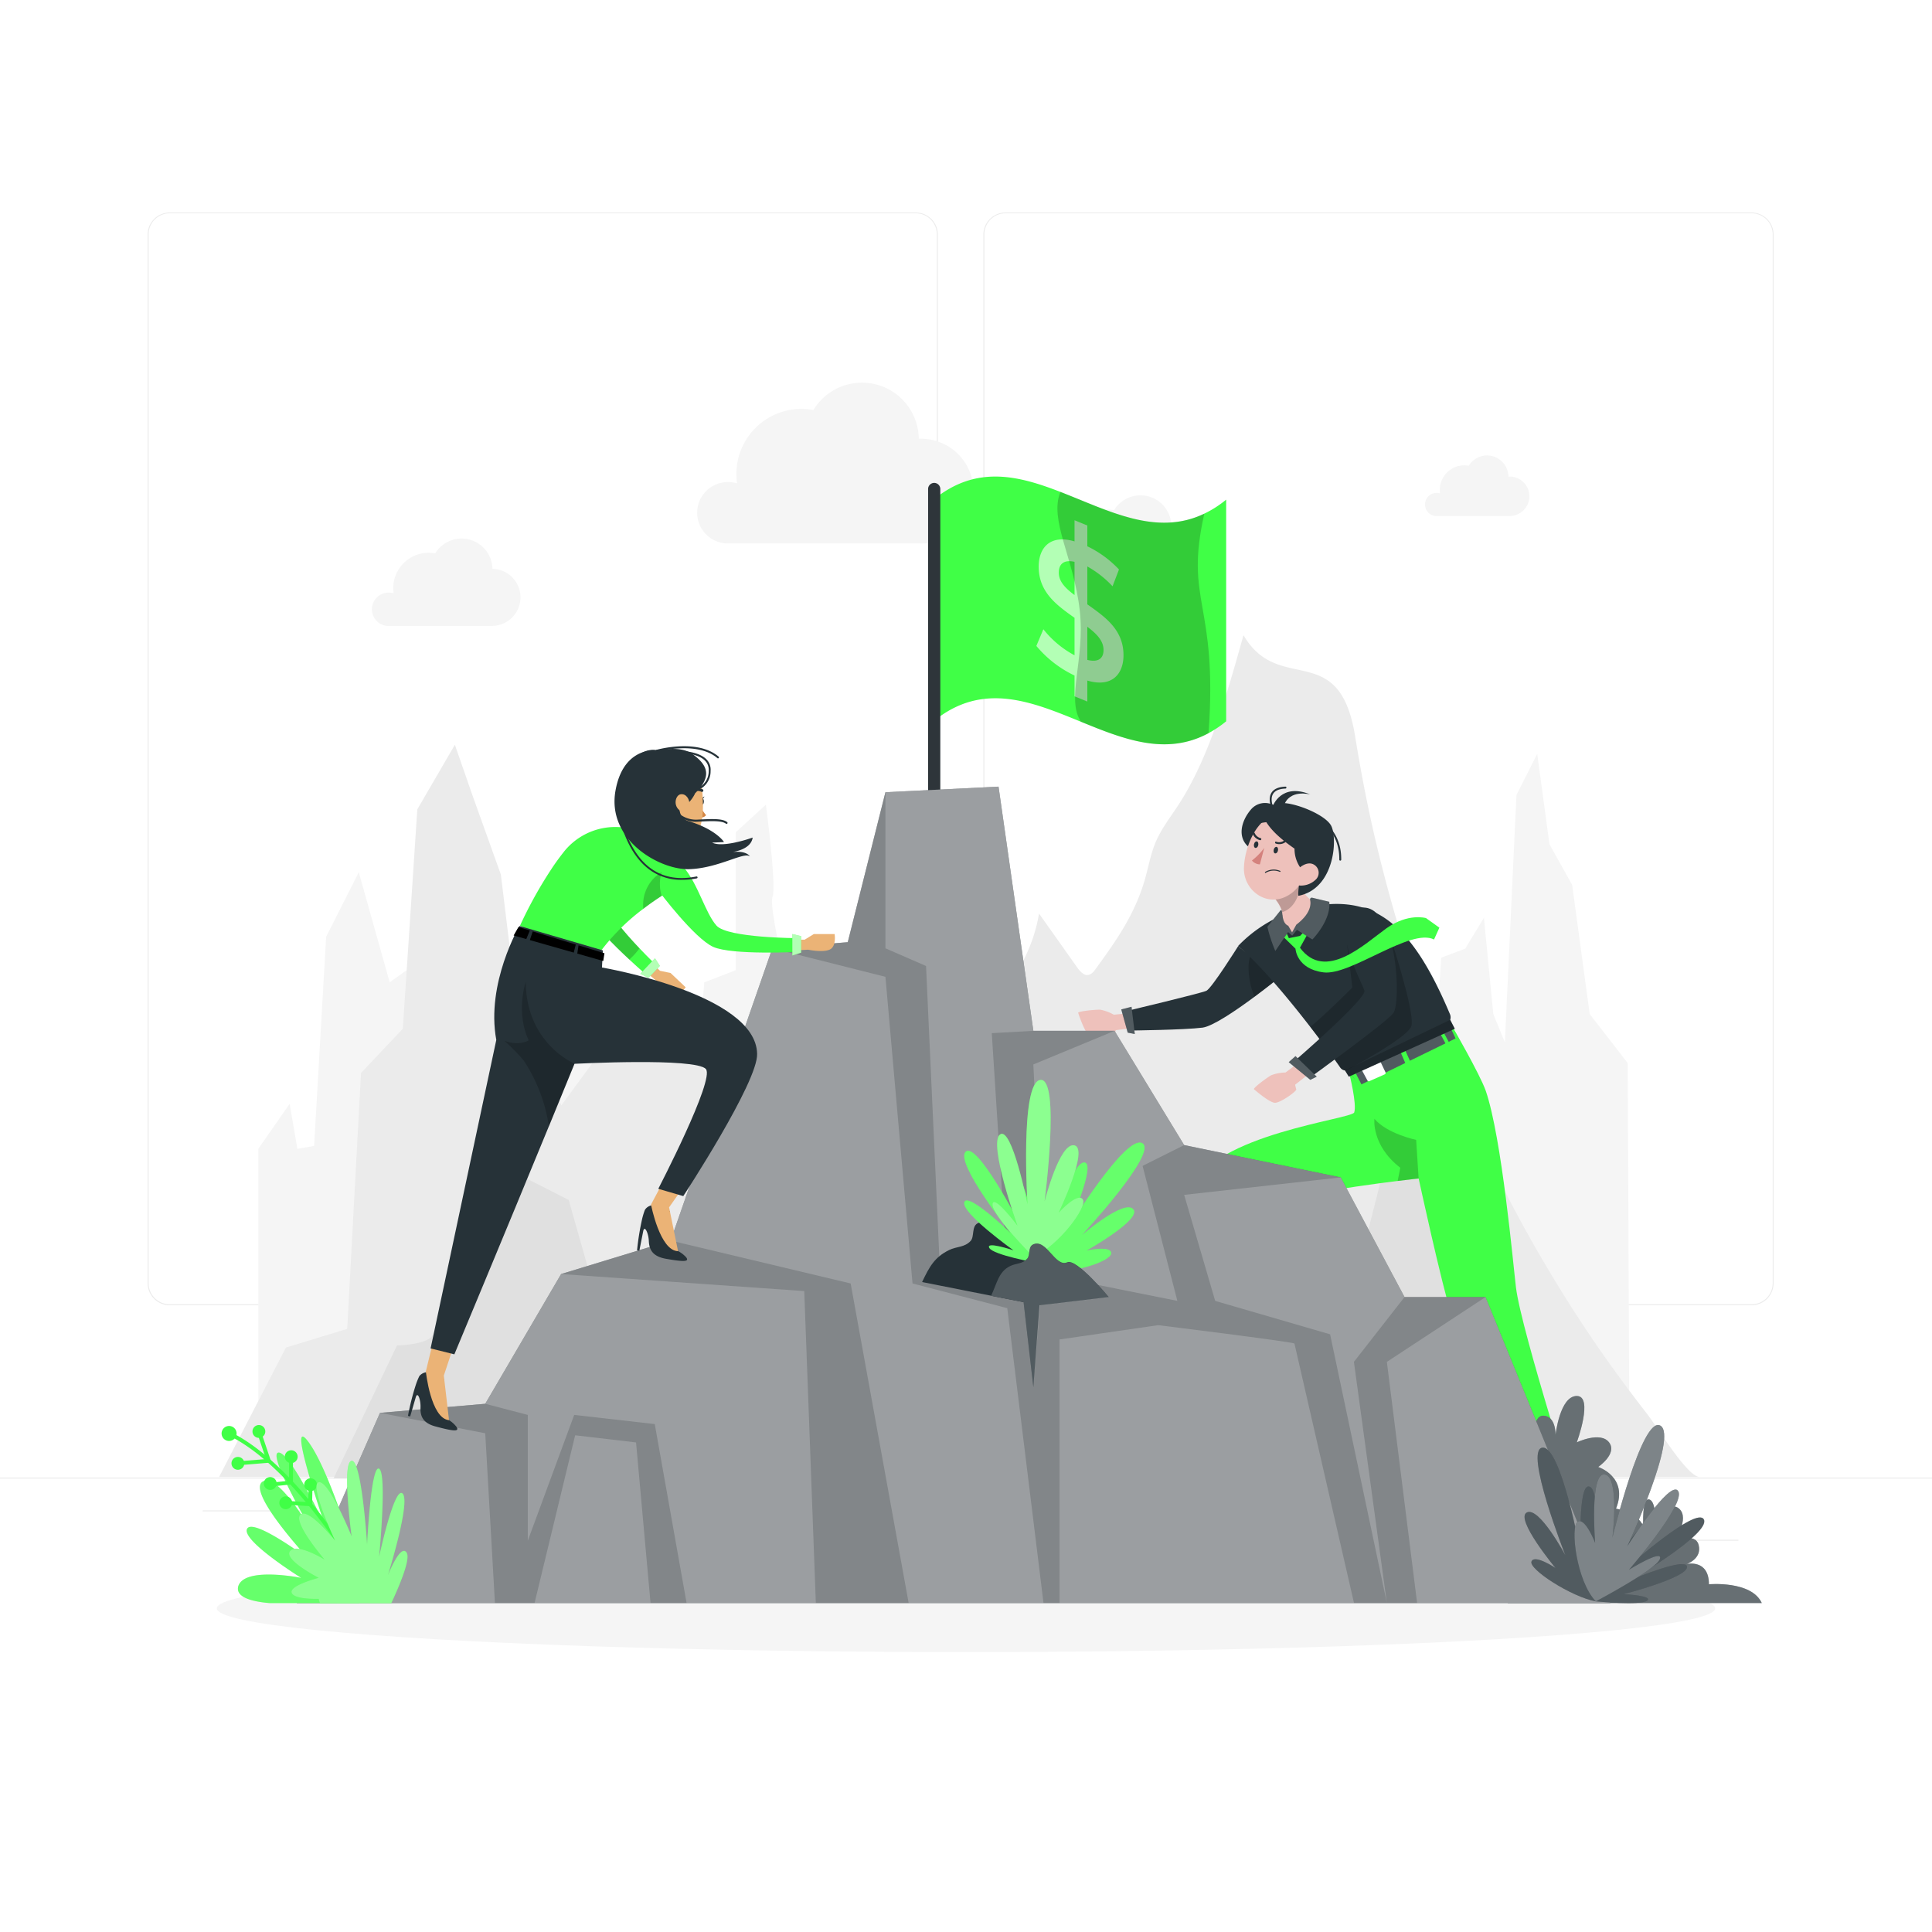 <svg class="animated" id="freepik_stories-business-competition" xmlns="http://www.w3.org/2000/svg" viewBox="0 0 500 500" version="1.1" xmlns:xlink="http://www.w3.org/1999/xlink" xmlns:svgjs="http://svgjs.com/svgjs"><style>svg#freepik_stories-business-competition:not(.animated) .animable {opacity: 0;}svg#freepik_stories-business-competition.animated #freepik--background-complete--inject-8 {animation: 1.5s Infinite  linear floating;animation-delay: 0s;}svg#freepik_stories-business-competition.animated #freepik--character-2--inject-8 {animation: 1.5s Infinite  linear floating;animation-delay: 0s;}svg#freepik_stories-business-competition.animated #freepik--Flag--inject-8 {animation: 1.5s Infinite  linear heartbeat;animation-delay: 0s;}svg#freepik_stories-business-competition.animated #freepik--character-1--inject-8 {animation: 1.5s Infinite  linear floating;animation-delay: 0s;}            @keyframes floating {                0% {                    opacity: 1;                    transform: translateY(0px);                }                50% {                    transform: translateY(-10px);                }                100% {                    opacity: 1;                    transform: translateY(0px);                }            }                    @keyframes heartbeat {                0% {                    transform: scale(1);                }                10% {                    transform: scale(1.1);                }                30% {                    transform: scale(1);                }                40% {                    transform: scale(1);                }                50% {                    transform: scale(1.1);                }                60% {                    transform: scale(1);                }                100% {                    transform: scale(1);                }            }        </style><g id="freepik--background-complete--inject-8" class="animable" style="transform-origin: 250px 228.23px;"><rect y="382.4" width="500" height="0.25" style="fill: rgb(235, 235, 235); transform-origin: 250px 382.525px;" id="elf4xhakh9gws" class="animable"></rect><rect x="416.78" y="398.49" width="33.12" height="0.25" style="fill: rgb(235, 235, 235); transform-origin: 433.34px 398.615px;" id="ell7veouf1z8l" class="animable"></rect><rect x="322.53" y="401.21" width="8.69" height="0.25" style="fill: rgb(235, 235, 235); transform-origin: 326.875px 401.335px;" id="el2yy7wwt0whm" class="animable"></rect><rect x="396.59" y="389.21" width="19.19" height="0.25" style="fill: rgb(235, 235, 235); transform-origin: 406.185px 389.335px;" id="el0eui04kqfn5r" class="animable"></rect><rect x="52.46" y="390.89" width="43.19" height="0.25" style="fill: rgb(235, 235, 235); transform-origin: 74.055px 391.015px;" id="elebwtt8nwrk7" class="animable"></rect><rect x="104.56" y="390.89" width="6.33" height="0.25" style="fill: rgb(235, 235, 235); transform-origin: 107.725px 391.015px;" id="elhbw86qv3y7p" class="animable"></rect><rect x="131.47" y="395.11" width="93.68" height="0.25" style="fill: rgb(235, 235, 235); transform-origin: 178.31px 395.235px;" id="el5bsselasblw" class="animable"></rect><path d="M237,337.8H43.91a5.71,5.71,0,0,1-5.7-5.71V60.66A5.71,5.71,0,0,1,43.91,55H237a5.71,5.71,0,0,1,5.71,5.71V332.09A5.71,5.71,0,0,1,237,337.8ZM43.91,55.2a5.46,5.46,0,0,0-5.45,5.46V332.09a5.46,5.46,0,0,0,5.45,5.46H237a5.47,5.47,0,0,0,5.46-5.46V60.66A5.47,5.47,0,0,0,237,55.2Z" style="fill: rgb(235, 235, 235); transform-origin: 140.46px 196.4px;" id="elkgqfv8idte" class="animable"></path><path d="M453.31,337.8H260.21a5.72,5.72,0,0,1-5.71-5.71V60.66A5.72,5.72,0,0,1,260.21,55h193.1A5.71,5.71,0,0,1,459,60.66V332.09A5.71,5.71,0,0,1,453.31,337.8ZM260.21,55.2a5.47,5.47,0,0,0-5.46,5.46V332.09a5.47,5.47,0,0,0,5.46,5.46h193.1a5.47,5.47,0,0,0,5.46-5.46V60.66a5.47,5.47,0,0,0-5.46-5.46Z" style="fill: rgb(235, 235, 235); transform-origin: 356.75px 196.4px;" id="elx4ygurjjsd" class="animable"></path><path d="M421.7,376.23l-.45-101.11-9.83-12.68L406.87,229,401,218.49l-3.17-23.4-5.37,10.66-3,64-3-7.33-2.42-24.9-4.86,8L373,247.84l-3.54,52.89L279.3,317.17l-18.79-24.56-7.64-47.86L245,232.26l-2.41-23.07-7.57,4v24.34l-6.44,5.66-2.75,49.41-8.08,17.08-2.3-30.53s-6.19-7.56-7.55-9.39-9.18-35-8-37.51-1.69-24-1.69-24l-7.8,7.14v35.69l-8.14,3.15L181,269.77l-20.76,5.13-3.34-23.84h-9.26l-2.9,13.58-8.43-.08L123,279.16l-11-32.87-11.15,7.92-8-28.47-8.44,16.69-3.12,54.12-4.33.77-2-11.66-8.11,11.66v78.91Z" style="fill: rgb(245, 245, 245); transform-origin: 244.275px 285.66px;" id="elga2y3lwwslc" class="animable"></path><path d="M238,140.64H188.25a7.94,7.94,0,0,1,.23-15.88,8.16,8.16,0,0,1,2.28.33,16.39,16.39,0,0,1-.18-2.44,16.84,16.84,0,0,1,16.83-16.83,17.52,17.52,0,0,1,3.1.29,14.7,14.7,0,0,1,27.27,7.44H238a13.56,13.56,0,1,1,0,27.11Z" style="fill: rgb(245, 245, 245); transform-origin: 216.18px 119.847px;" id="elm3n90sv0u5" class="animable"></path><path d="M390.47,133.56H371.75a3,3,0,0,1,.08-6,3,3,0,0,1,.86.12,6.86,6.86,0,0,1-.07-.92,6.34,6.34,0,0,1,6.33-6.33,6.45,6.45,0,0,1,1.17.11,5.53,5.53,0,0,1,10.26,2.8h.09a5.1,5.1,0,1,1,0,10.19Z" style="fill: rgb(245, 245, 245); transform-origin: 382.293px 125.717px;" id="elf0lc3pcwpwc" class="animable"></path><path d="M127.59,162H100.51a4.32,4.32,0,0,1,.12-8.64,4.23,4.23,0,0,1,1.24.18,9.68,9.68,0,0,1-.1-1.33,9.16,9.16,0,0,1,9.16-9.15,8.57,8.57,0,0,1,1.69.16,8,8,0,0,1,14.83,4h.14a7.38,7.38,0,0,1,0,14.75Z" style="fill: rgb(245, 245, 245); transform-origin: 115.474px 150.691px;" id="elyg8swidtqk9" class="animable"></path><path d="M303.29,150.81H276.21a4.32,4.32,0,0,1,.12-8.64,4.23,4.23,0,0,1,1.24.19,9.8,9.8,0,0,1-.1-1.33,9.16,9.16,0,0,1,9.16-9.16,9.4,9.4,0,0,1,1.69.16,8,8,0,0,1,14.83,4h.14a7.38,7.38,0,0,1,0,14.75Z" style="fill: rgb(245, 245, 245); transform-origin: 291.177px 139.501px;" id="elya07o0xv9l" class="animable"></path><path d="M74,348.74l15.86-4.83,3.57-66.22,10.82-11.45L108,209.46l9.72-16.72,4.52,13,7.38,20.58,2.46,20.18,4.19,18,9,21.59,8.12-11.07s4.42-11,6.53-12.39,10.78-2.64,10.78-2.64l12,17.64v13.72l12.31,10,7.57,11.63c3.32,5.08,6.43,14.14,12,14.33,7.61.26,17.37-20.69,21-29.35,2.88-6.77,5.22-14.11,8.61-20.3,7.95-14.51,21.61-22.91,24.71-41.23q4.81,6.78,9.61,13.57c.83,1.17,1.8,2.42,2.93,2.34s1.8-1.13,2.53-2.15c4.84-6.68,9.82-13.66,12.39-22.82.81-2.86,1.37-5.91,2.4-8.61,1.48-3.89,3.82-6.8,5.92-10,8.06-12.14,12.69-28.48,17.13-44.38,9.19,15.72,24.76.76,28.89,26.13,1.62,10,3.52,19.78,5.87,29.42a399.12,399.12,0,0,0,37.11,96.34,366.29,366.29,0,0,0,20.36,33.08Q420.09,358,426.33,366c2.54,3.25,10.34,16.24,13.56,16.24H56.7Z" style="fill: rgb(235, 235, 235); transform-origin: 248.295px 273.31px;" id="el5ijfmwpvk3p" class="animable"></path><path d="M86.32,382.62l16.42-34.42s7.59-.12,9.2-2.57,6-8.39,11.11-16.6,13.45-23.92,13.45-23.92l10.68,5.43s6.33,22.37,7.92,27.81,6.76,17.52,6.76,17.52l15.28,7.25s1.45-12.69,5.92-21.15,11.22-23.57,11.22-23.57l6.3-29.25,8.27-10.56L217,295s5.28,8.56,6.12,13.27,3,18.11,4.27,20.77,7.7,18.49,7.7,18.49l4,9,16.33.6s1.56-3.4,4.23-9.56,4.37-13.53,5.7-15.58,6-23.68,6-23.68l6-7.38,23.8,56.8s23.29,10.62,28,8.33,7.1-.47,11.46-5.3,17.56-58,18.08-61,2.11-2.54,7.65-7.62,8.35-9.53,8.52-6.39,6.67,23.1,7.18,28.83,2.18,14.5,2.73,20.69a49.73,49.73,0,0,0,4.12,15.6c1.58,3.28,12.8,31.84,12.8,31.84Z" style="fill: rgb(224, 224, 224); transform-origin: 244.005px 330.65px;" id="elj7wpnkipjzp" class="animable"></path></g><g id="freepik--Shadow--inject-8" class="animable" style="transform-origin: 250px 416.24px;"><ellipse id="freepik--path--inject-8" cx="250" cy="416.24" rx="193.89" ry="11.32" style="fill: rgb(245, 245, 245); transform-origin: 250px 416.24px;" class="animable"></ellipse></g><g id="freepik--character-2--inject-8" class="animable" style="transform-origin: 344.193px 301.594px;"><g id="freepik--group--inject-8" class="animable" style="transform-origin: 344.193px 301.594px;"><path d="M297.75,261.68l-9.49.93a11.28,11.28,0,0,0-3.51-1.3c-1.29-.05-5.86.42-5.72.81s1.63,5,2.84,5.8,6.42.34,6.54-.15a10.76,10.76,0,0,1,.36-1.17l9.27-1.14Z" style="fill: rgb(238, 193, 187); transform-origin: 288.533px 264.83px;" id="elkluh0xdywb" class="animable"></path><path d="M331,253.05s-2.77,2.27-6.32,4.9c-4.7,3.49-10.74,7.62-13.45,8-4.75.6-18.8.75-18.8.75l-1.08-5s19.49-4.64,20.87-5.29,8.2-11.52,8.2-11.52l3.2,2.48Z" style="fill: rgb(38, 50, 56); transform-origin: 311.175px 255.795px;" id="el0fpxzytczm35" class="animable"></path><g id="elrvrq3vw8bs"><path d="M331,253.05s-2.77,2.27-6.32,4.9c-1.63-3.71-2-8.39-1.06-10.63Z" style="opacity: 0.2; isolation: isolate; transform-origin: 327.056px 252.635px;" class="animable" id="ely9i5035cq2k"></path></g><path d="M400.73,392.9l7.06.11a.51.51,0,0,1,.49.41l1.06,5.18a.86.86,0,0,1-.68,1,.59.59,0,0,1-.19,0c-2.28-.07-3.94-.24-6.8-.28-1.77,0-7.1.07-9.53,0s-2.72-2.45-1.72-2.65c4.49-.91,7.88-2.21,9.33-3.47A1.36,1.36,0,0,1,400.73,392.9Z" style="fill: rgb(38, 50, 56); transform-origin: 399.617px 396.251px;" id="elp9537kvi65n" class="animable"></path><path d="M409.36,393.26h-9.61S379.2,352.19,376,341.72,367.15,305,367.15,305h0c-.19,0-2.26.24-5.43.63-11.56,1.42-37.79,5.11-40.91,9.63-4,5.81-15.71,48-15.71,48l-8.23-5.15s5.94-35.34,11.66-50.56c5.25-13.95,41.37-17.92,41.94-19.65.73-2.21-1.28-10.07-1.28-10.07l26.57-12.36S383,278,384.51,282.29c4.19,12.23,7.1,45,7.82,50.9C393.69,344.45,409.36,393.26,409.36,393.26Z" style="fill: #40FF46; transform-origin: 353.115px 329.365px;" id="eld3xbgipqouo" class="animable"></path><path d="M297.84,359.39l6.24,3.3a.51.51,0,0,1,.25.58l-1.4,5.11a.86.86,0,0,1-1.06.59l-.18-.07c-2-1.1-3.4-2-5.94-3.34-1.56-.82-6.35-3.15-8.51-4.29s-1.31-3.41-.33-3.14c4.42,1.23,8,1.6,9.9,1.14A1.38,1.38,0,0,1,297.84,359.39Z" style="fill: rgb(38, 50, 56); transform-origin: 295.118px 363.555px;" id="el8sy5utbuno5" class="animable"></path><g id="eluhggqbdf35n"><path d="M361.71,305.63c.45-2.09.68-3.42.68-3.42-7.54-5.84-6.69-12.66-6.69-12.66,3.31,3.9,10.8,5.45,10.8,5.45l.64,10C367,305,364.88,305.24,361.71,305.63Z" style="opacity: 0.2; isolation: isolate; transform-origin: 361.406px 297.59px;" class="animable" id="elhtzekagiazi"></path></g><polygon points="376.69 268.74 375.26 265.7 349.96 278.3 351.69 280.94 376.69 268.74" style="fill: rgb(38, 50, 56); transform-origin: 363.325px 273.32px;" id="elgqoy34r1nxa" class="animable"></polygon><g id="elfhqz89ltt2a"><polygon points="376.69 268.74 375.26 265.7 349.96 278.3 351.69 280.94 376.69 268.74" style="fill: rgb(255, 255, 255); opacity: 0.2; transform-origin: 363.325px 273.32px;" class="animable" id="elpbhv7dhzrh"></polygon></g><path d="M357.25,274.75l1.3,2.73a.41.41,0,0,1-.18.56l-4,1.77a.38.38,0,0,1-.48-.19L352.47,277a.42.42,0,0,1,.17-.59l4.12-1.84A.38.38,0,0,1,357.25,274.75Z" style="fill: rgb(255, 255, 255); transform-origin: 355.504px 277.187px;" id="el9l2d2c563qh" class="animable"></path><polygon points="362.39 272.11 363.98 275.81 365.29 275.43 363.54 271.53 362.39 272.11" style="fill: #40FF46; transform-origin: 363.84px 273.67px;" id="elr062tv8xrbk" class="animable"></polygon><polygon points="372.51 267.07 374.39 270.61 375.31 270.34 373.32 266.66 372.51 267.07" style="fill: #40FF46; transform-origin: 373.91px 268.635px;" id="eluat1bt5wun" class="animable"></polygon><polygon points="350.9 277.83 352.69 281.33 352.08 281.9 349.96 278.3 350.9 277.83" style="fill: #40FF46; transform-origin: 351.325px 279.865px;" id="elpa64jt5l08" class="animable"></polygon><path d="M374.2,265.2l-25.14,11.67a1.75,1.75,0,0,1-.67.17,1.76,1.76,0,0,1-1.55-.78c-1.19-1.75-4.1-5.78-7.74-10.49-5.65-7.31-13.08-16.26-18.7-20.93a35.09,35.09,0,0,1,15.77-9.5c18.61-4.86,28.75,2.62,39.08,27.13A2.11,2.11,0,0,1,374.2,265.2Z" style="fill: rgb(38, 50, 56); transform-origin: 347.908px 255.49px;" id="eld3fbqouimpe" class="animable"></path><polygon points="348.07 277.02 349.07 278.64 376.5 266.24 375.31 263.93 348.07 277.02" style="fill: rgb(38, 50, 56); transform-origin: 362.285px 271.285px;" id="el1cbz12owy52" class="animable"></polygon><g id="eldqkvkzlzkkk"><polygon points="348.07 277.02 349.07 278.64 376.5 266.24 375.31 263.93 348.07 277.02" style="opacity: 0.2; isolation: isolate; transform-origin: 362.285px 271.285px;" class="animable" id="elvf53mzz48rh"></polygon></g><g id="el3mio2kyz856"><path d="M365.28,265.47c-.63,2.44-10.5,8.11-16.89,11.57a1.76,1.76,0,0,1-1.55-.78c-1.19-1.75-4.1-5.78-7.74-10.49C343.63,262,350,255.56,350,255.56l-1.42-11.51,11-2.33S366.23,261.85,365.28,265.47Z" style="opacity: 0.2; isolation: isolate; transform-origin: 352.236px 259.381px;" class="animable" id="el8gh0bo810k"></path></g><path d="M341.33,234a13.15,13.15,0,0,1-2.64,5.23l-2.94.34-1.32,2.16-1.76-1.8-2.11,0a4.55,4.55,0,0,0,1.23-3.81,4.62,4.62,0,0,0-.18-.71,9.75,9.75,0,0,0-2.41-3.55l1.81-5.1.12-.34,1.63-4.61A40.36,40.36,0,0,0,336,229l.36.58C337.8,231.75,339.47,233.53,341.33,234Z" style="fill: rgb(238, 193, 187); transform-origin: 335.265px 231.77px;" id="elw44i9gw10x" class="animable"></path><path d="M340.34,271.88l-7.65,5.68a11.09,11.09,0,0,0-3.67.7c-1.14.62-4.82,3.37-4.49,3.64s4,3.46,5.42,3.5,5.68-3,5.52-3.49-.29-1.19-.29-1.19l7.36-5.76Z" style="fill: rgb(238, 193, 187); transform-origin: 333.525px 278.64px;" id="el0j1k190ky13" class="animable"></path><path d="M352.69,234.88c9-.29,10,24.72,7.87,27.36s-21.46,16.58-21.46,16.58l-4.46-3.89s19.2-16.55,18.47-18.58S348,246,348.37,241.71,350.67,235,352.69,234.88Z" style="fill: rgb(38, 50, 56); transform-origin: 348.073px 256.849px;" id="el2ycrnfxqatz" class="animable"></path><g id="el8h4eu818abh"><path d="M336.43,229.19s0,.13,0,.36c-.15,1.24-.94,5.35-4.6,6.52a4.62,4.62,0,0,0-.18-.71,9.75,9.75,0,0,0-2.41-3.55l1.81-5.1a28,28,0,0,1,5,2.26Z" style="opacity: 0.2; isolation: isolate; transform-origin: 332.835px 231.39px;" class="animable" id="elw94f91bisyh"></path></g><path d="M329.66,208.4a4.74,4.74,0,0,0-5.89,1.07c-2.6,3-3.75,7.5-.26,10s11.65-6.73,11.65-6.73Z" style="fill: rgb(38, 50, 56); transform-origin: 328.243px 213.855px;" id="elb917qsc230l" class="animable"></path><path d="M339.56,221c-1.86,5.45-2.69,8.73-6.28,10.78-5.4,3.12-11.54-1.32-11.35-7.23.19-5.31,3.24-13.33,9.27-14A7.87,7.87,0,0,1,339.56,221Z" style="fill: rgb(238, 193, 187); transform-origin: 330.97px 221.65px;" id="el7mkc0csvnji" class="animable"></path><path d="M330.72,220.18c-.09.46-.46.75-.76.67s-.43-.52-.31-1,.47-.75.76-.67S330.85,219.72,330.72,220.18Z" style="fill: rgb(38, 50, 56); transform-origin: 330.186px 220.015px;" id="el5grf9gsqd9b" class="animable"></path><path d="M325.62,218.77c-.09.45-.47.74-.76.66s-.43-.51-.31-1,.47-.75.76-.67S325.74,218.34,325.62,218.77Z" style="fill: rgb(38, 50, 56); transform-origin: 325.085px 218.594px;" id="el1ci94gpn5wfh" class="animable"></path><path d="M327.18,219.44A16.63,16.63,0,0,1,324,222.7a2.76,2.76,0,0,0,2.06,1Z" style="fill: rgb(212, 130, 125); transform-origin: 325.59px 221.57px;" id="elnn1zptut91l" class="animable"></path><path d="M330,217.89a.28.28,0,0,1,.28-.06,2.22,2.22,0,0,0,2-.26.27.27,0,0,1,.38,0,.27.27,0,0,1,0,.39h0a2.74,2.74,0,0,1-2.48.35.27.27,0,0,1-.18-.34h0A.75.75,0,0,1,330,217.89Z" style="fill: rgb(38, 50, 56); transform-origin: 331.365px 217.977px;" id="eleo0sdrdjhh5" class="animable"></path><path d="M331.29,225.38h0a4.25,4.25,0,0,0-3.89.29.16.16,0,0,0,0,.21.14.14,0,0,0,.19,0h0a4,4,0,0,1,3.61-.25.14.14,0,0,0,.18-.07v0a.14.14,0,0,0-.07-.18Z" style="fill: rgb(38, 50, 56); transform-origin: 329.376px 225.479px;" id="el1wo6c8itgik" class="animable"></path><path d="M326.42,217.08a.29.29,0,0,1,0,.16.29.29,0,0,1-.33.2h0a2.74,2.74,0,0,1-1.89-1.66.26.26,0,0,1,.18-.34h0a.27.27,0,0,1,.34.17h0a2.24,2.24,0,0,0,1.52,1.29A.3.3,0,0,1,326.42,217.08Z" style="fill: rgb(38, 50, 56); transform-origin: 325.308px 216.436px;" id="el8j52trfd8aj" class="animable"></path><path d="M344.5,213.69c-1.84-3.46-12.93-7.41-14.84-5.29a2.17,2.17,0,0,0-3,1.06,6.1,6.1,0,0,0-.24,3.52,12.16,12.16,0,0,1,1.31-.19c1.89,3,5.28,5.42,7.29,6.84a8.53,8.53,0,0,0,2,5.56c-1.28,4.84-1,6.65-1,6.65C345.48,230,346.21,216.91,344.5,213.69Z" style="fill: rgb(38, 50, 56); transform-origin: 335.747px 219.822px;" id="eli9nt2684s9" class="animable"></path><path d="M340.37,227.77a5.47,5.47,0,0,1-3.93,1.41c-1.92-.1-2.27-2-1.22-3.46.94-1.31,3.08-2.9,4.75-2A2.44,2.44,0,0,1,340.37,227.77Z" style="fill: rgb(238, 193, 187); transform-origin: 337.954px 226.321px;" id="eluekm8whp0u9" class="animable"></path><path d="M329.36,208.7s2.13-6.2,9.74-3.1c0,0-5.51-1.51-6.89,3.1Z" style="fill: rgb(38, 50, 56); transform-origin: 334.23px 206.716px;" id="elx9a98w6byj8" class="animable"></path><path d="M329.9,210.67a.26.26,0,0,1-.22-.13c-.07-.12-1.83-3.19-.7-5.24.58-1.07,1.83-1.65,3.69-1.72a.25.25,0,0,1,.26.24.26.26,0,0,1-.24.26c-1.68.06-2.78.56-3.27,1.46-1,1.81.68,4.72.69,4.75a.26.26,0,0,1-.09.35A.27.27,0,0,1,329.9,210.67Z" style="fill: rgb(38, 50, 56); transform-origin: 330.766px 207.125px;" id="elx71xevanksl" class="animable"></path><path d="M346.85,222.73h0a.25.25,0,0,1-.24-.25c.06-6.81-4.31-9.32-4.36-9.34a.26.26,0,0,1-.1-.34.25.25,0,0,1,.34-.1s4.68,2.66,4.62,9.78A.25.25,0,0,1,346.85,222.73Z" style="fill: rgb(38, 50, 56); transform-origin: 344.617px 217.7px;" id="el2jhdjcevg2y" class="animable"></path><path d="M331.38,241.72l3.89,3.8s.24,5.24,7.27,6.13,22.47-11.58,28.59-8.51l1.38-3.06-3.46-2.48s-4.64-1.38-10.28,2.67-15.79,13.85-22.34,5l2-3.6-.43-1.05-1.54,1.58-2.9.6-.85-1.88Z" style="fill: #40FF46; transform-origin: 351.945px 244.534px;" id="eldjq81t0i3f6" class="animable"></path><path d="M339.06,232.86c.27,1.17.19,3.58-3.57,6.45l-1.1,2-1-1.72c-2-.84-1.21-4.28-1.94-4.05L328,239.85a37.44,37.44,0,0,0,2.05,6.26l3.31-4.89,1.06.93,1.22-1.51,4,2.5s4.9-4.95,4.37-9.76l-4.46-1.06A.44.44,0,0,0,339.06,232.86Z" style="fill: rgb(38, 50, 56); transform-origin: 336.025px 239.213px;" id="elw0pd96pl8re" class="animable"></path><g id="el3a54lwe9tmk"><path d="M339.06,232.86c.27,1.17.19,3.58-3.57,6.45l-1.1,2-1-1.72c-2-.84-1.21-4.28-1.94-4.05L328,239.85a37.44,37.44,0,0,0,2.05,6.26l3.31-4.89,1.06.93,1.22-1.51,4,2.5s4.9-4.95,4.37-9.76l-4.46-1.06A.44.44,0,0,0,339.06,232.86Z" style="fill: rgb(255, 255, 255); opacity: 0.2; isolation: isolate; transform-origin: 336.025px 239.213px;" class="animable" id="elo27114w7qv8"></path></g><polygon points="335.27 273.32 340.77 278.64 339.1 279.46 333.52 274.89 335.27 273.32" style="fill: rgb(38, 50, 56); transform-origin: 337.145px 276.39px;" id="eltun92dee34" class="animable"></polygon><g id="el13gxg5d592jg"><polygon points="335.27 273.32 340.77 278.64 339.1 279.46 333.52 274.89 335.27 273.32" style="fill: rgb(255, 255, 255); opacity: 0.2; isolation: isolate; transform-origin: 337.145px 276.39px;" class="animable" id="elw8np3mk9m7"></polygon></g><polygon points="292.84 260.55 293.68 267.61 291.85 267.25 290.18 261.24 292.84 260.55" style="fill: rgb(38, 50, 56); transform-origin: 291.93px 264.08px;" id="elaxjze6xaxq6" class="animable"></polygon><g id="el4ezro6raezl"><polygon points="292.84 260.55 293.68 267.61 291.85 267.25 290.18 261.24 292.84 260.55" style="fill: rgb(255, 255, 255); opacity: 0.2; isolation: isolate; transform-origin: 291.93px 264.08px;" class="animable" id="elcjt6uciw19q"></polygon></g></g></g><g id="freepik--Flag--inject-8" class="animable" style="transform-origin: 278.76px 172.902px;"><path d="M317.33,129.31v57.36a28.28,28.28,0,0,1-4.56,3.07c-11,5.95-22,1.56-33-2.94-12.72-5.2-25.45-10.54-38.17-.13V129.31c11-9,21.89-6.26,32.84-2,12.41,4.81,24.83,11.61,37.24,5.62A27.62,27.62,0,0,0,317.33,129.31Z" style="fill: #40FF46; transform-origin: 279.465px 157.98px;" id="el8s4fyz27zxl" class="animable"></path><g id="elat1vsb1j5n"><g style="opacity: 0.6; transform-origin: 279.485px 158.1px;" class="animable" id="elfpjzgbp2do8"><path d="M281.4,176.13v5.43l-3.31-1.35v-5.38a29.11,29.11,0,0,1-9.88-7.66c.6-1.45,1.21-2.89,1.81-4.32a25.78,25.78,0,0,0,8.07,6.74v-9.7c-4.48-3.19-9.28-6.54-9.28-13.24,0-4.93,3-8.41,9.28-6.54v-5.47L281.4,136v5.38a27.64,27.64,0,0,1,8.19,6c-.55,1.46-1.11,2.9-1.66,4.35a26.88,26.88,0,0,0-6.53-5.13v9.8c4.48,3.2,9.36,6.47,9.36,13.16C290.76,174.5,287.73,178,281.4,176.13ZM278.09,154V145.4c-2.86-.64-4.07.66-4.07,2.79C274,150.52,275.75,152.25,278.09,154Zm7.5,14.2c0-2.37-1.77-4.16-4.19-6v8.58C284.34,171.51,285.59,170.31,285.59,168.23Z" style="fill: rgb(255, 255, 255); transform-origin: 279.485px 158.1px;" id="elgygtuk3xnaf" class="animable"></path></g></g><path d="M241.77,222.47h0a1.58,1.58,0,0,1-1.58-1.58V126.56a1.59,1.59,0,0,1,1.58-1.59h0a1.59,1.59,0,0,1,1.58,1.59v94.33A1.58,1.58,0,0,1,241.77,222.47Z" style="fill: rgb(46, 53, 58); transform-origin: 241.77px 173.72px;" id="el2y43xoku90l" class="animable"></path><g id="el9cv2n08un8h"><path d="M312.77,189.74c-11,5.95-22,1.56-33-2.94-3.95-5.86,1.1-16.13-.33-28.81-1.52-13.59-8-23.46-5-30.69,12.41,4.81,24.83,11.61,37.24,5.62C306.46,156,315.22,155.75,312.77,189.74Z" style="opacity: 0.2; isolation: isolate; transform-origin: 293.435px 159.963px;" class="animable" id="elbqfe5jo26h5"></path></g></g><g id="freepik--Mountain--inject-8" class="animable" style="transform-origin: 256.649px 309.245px;"><path d="M390,395.07s-3.68-.2-4.05-10.26,6.12-12.75,11.11-11.52c0,0-.73-7.16,2.5-6.9s3,5.05,3,5.05,1.1-10.16,5.51-10.16,0,12,0,12,6.11-2.93,8.35,0-2.81,6.37-2.81,6.37,7.92,2.58,4.61,10.79c0,0,5.52.86,7.06,4.53,0,0-.44-7.41,1.54-6.91s1.55,7,1.55,7,3.31-7.15,6.18-4.62-1.33,8.57-1.33,8.57,5.52-2.67,6.4.87-3.09,4.88-3.09,4.88,5.74-1.33,5.74,5.25c0,0,11-1,13.68,4.86H390.21Z" style="fill: rgb(38, 50, 56); transform-origin: 420.942px 388.075px;" id="elikbmvde442d" class="animable"></path><g id="elzhk0vwhytxq"><path d="M390,395.07s-3.68-.2-4.05-10.26,6.12-12.75,11.11-11.52c0,0-.73-7.16,2.5-6.9s3,5.05,3,5.05,1.1-10.16,5.51-10.16,0,12,0,12,6.11-2.93,8.35,0-2.81,6.37-2.81,6.37,7.92,2.58,4.61,10.79c0,0,5.52.86,7.06,4.53,0,0-.44-7.41,1.54-6.91s1.55,7,1.55,7,3.31-7.15,6.18-4.62-1.33,8.57-1.33,8.57,5.52-2.67,6.4.87-3.09,4.88-3.09,4.88,5.74-1.33,5.74,5.25c0,0,11-1,13.68,4.86H390.21Z" style="fill: rgb(255, 255, 255); opacity: 0.3; isolation: isolate; transform-origin: 420.942px 388.075px;" class="animable" id="elrozxc10u3o"></path></g><polygon points="416.78 414.88 384.45 335.68 363.49 335.68 346.98 304.71 306.46 296.35 288.44 266.78 267.43 266.78 258.42 203.58 229.15 205.03 219.4 243.84 199.88 245.42 173.57 321.06 145.22 329.72 125.58 363.3 98.34 365.65 76.8 414.88 416.78 414.88" style="fill: rgb(46, 53, 58); transform-origin: 246.79px 309.23px;" id="elitkf0mbsh2" class="animable"></polygon><g id="els4c4b5tyac"><polygon points="416.78 414.88 384.45 335.68 363.49 335.68 346.98 304.71 306.46 296.35 288.44 266.78 267.43 266.78 258.42 203.58 229.15 205.03 219.4 243.84 199.88 245.42 173.57 321.06 145.22 329.72 125.58 363.3 98.34 365.65 76.8 414.88 416.78 414.88" style="fill: rgb(255, 255, 255); opacity: 0.4; transform-origin: 246.79px 309.23px;" class="animable" id="elp6xox7nxuyl"></polygon></g><g id="ellnk4h3zs7j"><polygon points="199.88 245.42 229.15 252.8 236.16 332.16 260.68 338.55 270.06 414.88 235.16 414.88 220.15 332.16 173.57 321.06 199.88 245.42" style="fill: rgb(255, 255, 255); opacity: 0.2; transform-origin: 221.815px 330.15px;" class="animable" id="el3p1wdexfmvc"></polygon></g><g id="el5h5xp21tj8w"><polygon points="145.22 329.72 208.14 334.13 211.14 414.88 177.69 414.88 169.45 368.55 148.6 366.18 136.59 398.74 136.59 366.18 125.58 363.3 145.22 329.72" style="fill: rgb(255, 255, 255); opacity: 0.2; transform-origin: 168.36px 372.3px;" class="animable" id="elr7qolid07a"></polygon></g><g id="el4we7kbl8bie"><polygon points="98.34 365.65 125.58 370.93 128.09 414.88 76.8 414.88 98.34 365.65" style="fill: rgb(255, 255, 255); opacity: 0.2; transform-origin: 102.445px 390.265px;" class="animable" id="elxvwwm7ce96"></polygon></g><g id="el1dh5xkhy6s5"><polygon points="229.15 205.03 229.15 245.42 239.66 250 243.16 326.65 260.68 329.72 256.67 267.38 267.43 266.78 258.42 203.58 229.15 205.03" style="fill: rgb(255, 255, 255); opacity: 0.2; transform-origin: 248.29px 266.65px;" class="animable" id="elx5w1ihxe14"></polygon></g><g id="el0k2ukyjydmm7"><polygon points="288.44 266.78 267.43 275.48 270.06 329.72 304.7 336.67 295.7 301.73 306.46 296.35 288.44 266.78" style="fill: rgb(255, 255, 255); opacity: 0.2; transform-origin: 286.945px 301.725px;" class="animable" id="elx7i139bf65"></polygon></g><g id="eljeq6g6mhrl"><polygon points="346.98 304.71 306.46 309.23 314.49 336.67 344.23 345.32 358.92 414.88 350.39 352.45 363.49 335.68 346.98 304.71" style="fill: rgb(255, 255, 255); opacity: 0.2; transform-origin: 334.975px 359.795px;" class="animable" id="eln1r6lrspngb"></polygon></g><g id="elxq0v94eckc"><path d="M335,347.7c-.75-.48-35.27-4.75-35.27-4.75l-25.52,3.7v68.23h76.21Z" style="fill: rgb(255, 255, 255); opacity: 0.2; transform-origin: 312.315px 378.915px;" class="animable" id="el8rkgypul8pc"></path></g><g id="elawr4j3hxmog"><polygon points="164.61 373.3 148.85 371.45 138.34 414.88 168.36 414.88 164.61 373.3" style="fill: rgb(255, 255, 255); opacity: 0.2; transform-origin: 153.35px 393.165px;" class="animable" id="eldknqoo3ai9e"></polygon></g><g id="eln67h6ujc4oe"><polygon points="384.45 335.68 358.92 352.45 366.75 414.88 416.78 414.88 384.45 335.68" style="fill: rgb(255, 255, 255); opacity: 0.2; transform-origin: 387.85px 375.28px;" class="animable" id="el9hgfxugeo3p"></polygon></g><path d="M69.77,414.88H92.83a17.4,17.4,0,0,0,1.91-2.3s-8.07-29.59-14.63-39,4,21.18,4,21.18S74.88,375.32,72,375.94c-2.48.53,6.34,16.18,8.84,20.52-2.2-3.71-9.43-15.28-12.9-13-4.13,2.75,12,20.05,12,20.05s-14.5-10.87-16-7.84,14,12.68,14,12.68-14.75-3-16.29,2.21C60.92,413.48,65.51,414.52,69.77,414.88Z" style="fill: #40FF46; transform-origin: 78.156px 393.331px;" id="eljc7mcj2wxnm" class="animable"></path><g id="elqpiekxcj3sj"><path d="M69.77,414.88H92.83a17.4,17.4,0,0,0,1.91-2.3s-8.07-29.59-14.63-39,4,21.18,4,21.18S74.88,375.32,72,375.94c-2.48.53,6.34,16.18,8.84,20.52-2.2-3.71-9.43-15.28-12.9-13-4.13,2.75,12,20.05,12,20.05s-14.5-10.87-16-7.84,14,12.68,14,12.68-14.75-3-16.29,2.21C60.92,413.48,65.51,414.52,69.77,414.88Z" style="fill: rgb(255, 255, 255); opacity: 0.2; isolation: isolate; transform-origin: 78.156px 393.331px;" class="animable" id="el668xo7ywnga"></path></g><path d="M94.38,410.42a.5.5,0,0,1-.44-.25c-.16-.3-16.58-29.86-34.87-38.74a.5.5,0,0,1-.23-.67.51.51,0,0,1,.67-.23c18.57,9,35.14,38.85,35.31,39.15a.51.51,0,0,1-.2.68A.53.53,0,0,1,94.38,410.42Z" style="fill: #40FF46; transform-origin: 76.834px 390.451px;" id="elpg87kru5xh" class="animable"></path><path d="M57.45,371.6a1.94,1.94,0,1,0,1.22-2.46A1.94,1.94,0,0,0,57.45,371.6Z" style="fill: #40FF46; transform-origin: 59.288px 370.979px;" id="elz949hvv79o8" class="animable"></path><path d="M68.36,384.45a1.66,1.66,0,0,0,3.15-1.06,1.66,1.66,0,0,0-3.15,1.06Z" style="fill: #40FF46; transform-origin: 69.935px 383.92px;" id="elnni7umfkn8p" class="animable"></path><path d="M73.8,377.53a1.66,1.66,0,1,0,1-2.1A1.66,1.66,0,0,0,73.8,377.53Z" style="fill: #40FF46; transform-origin: 75.37px 376.989px;" id="elpgjyqg8uk4" class="animable"></path><path d="M72.38,389.45a1.66,1.66,0,1,0,1.05-2.11A1.68,1.68,0,0,0,72.38,389.45Z" style="fill: #40FF46; transform-origin: 73.954px 388.916px;" id="elznan0645k2k" class="animable"></path><g id="elb38ldte87uu"><circle cx="80.38" cy="384.24" r="1.66" style="fill: #40FF46; transform-origin: 80.38px 384.24px; transform: rotate(-25.87deg);" class="animable" id="el4c93owczgvz"></circle></g><path d="M65.43,371a1.66,1.66,0,1,0,1-2.1A1.67,1.67,0,0,0,65.43,371Z" style="fill: #40FF46; transform-origin: 67.001px 370.459px;" id="elgekr0n27ih" class="animable"></path><path d="M61.88,379.18a.5.5,0,0,1-.49-.46.49.49,0,0,1,.45-.54l7-.58-2.36-7a.5.5,0,0,1,1-.32l2.77,8.22-8.32.69Z" style="fill: #40FF46; transform-origin: 65.819px 374.553px;" id="elgmjqz3pux3" class="animable"></path><path d="M70,384.73a.5.5,0,0,1-.05-1l4.87-.51,0-6.22a.5.5,0,0,1,.5-.5.48.48,0,0,1,.5.5l0,7.12-5.77.61Z" style="fill: #40FF46; transform-origin: 72.648px 380.615px;" id="el4w2psshozy" class="animable"></path><path d="M80.76,389.83l-6.83-.42a.5.5,0,1,1,.06-1l5.79.35.1-4.54a.51.51,0,0,1,.51-.49.5.5,0,0,1,.49.51Z" style="fill: #40FF46; transform-origin: 77.169px 386.78px;" id="eliggdmd3l3vb" class="animable"></path><path d="M60,379.25a1.66,1.66,0,1,0,1-2.1A1.66,1.66,0,0,0,60,379.25Z" style="fill: #40FF46; transform-origin: 61.569px 378.709px;" id="el9p9ux7xzawf" class="animable"></path><path d="M82.79,414.88a9.5,9.5,0,0,1-.32-1.1s-6.47.25-7-1.62,7-3.82,7-3.82-9.22-4.73-7.39-6.93S84,403.62,84,403.62,75.72,394,77.73,392s9,6.72,9,6.72-6.86-14.54-4.23-15.12,8.5,14,8.5,14-2.63-19.2,0-19.53,4,21.64,4,21.64,1-20.76,3.11-19.61,0,22.83,0,22.83,3.94-18.49,6.09-16.4-3.81,21.14-3.81,21.14,3.31-8.42,4.87-5.81c1,1.68-1.85,8.45-4,13.05Z" style="fill: #40FF46; transform-origin: 90.153px 396.488px;" id="el8hmsy7189ls" class="animable"></path><g id="elk8b2zc6s8dn"><path d="M82.79,414.88a9.5,9.5,0,0,1-.32-1.1s-6.47.25-7-1.62,7-3.82,7-3.82-9.22-4.73-7.39-6.93S84,403.62,84,403.62,75.72,394,77.73,392s9,6.72,9,6.72-6.86-14.54-4.23-15.12,8.5,14,8.5,14-2.63-19.2,0-19.53,4,21.64,4,21.64,1-20.76,3.11-19.61,0,22.83,0,22.83,3.94-18.49,6.09-16.4-3.81,21.14-3.81,21.14,3.31-8.42,4.87-5.81c1,1.68-1.85,8.45-4,13.05Z" style="fill: rgb(255, 255, 255); opacity: 0.4; isolation: isolate; transform-origin: 90.153px 396.488px;" class="animable" id="eljlewvf5ztsp"></path></g><path d="M413,414.44s4.85-11.84,4.06-14.28-4.45,6.23-4.45,6.23,2-20.28-1.18-21.64-2.31,17.39-2.31,17.39-5.09-28-9.94-27.49,5.92,27.83,5.92,27.83-6.76-12.66-9.95-11.06,7.39,14.36,7.39,14.36-5.44-3.64-6.2-1.66S406.64,413.26,413,414.44Z" style="fill: rgb(38, 50, 56); transform-origin: 405.849px 394.542px;" id="el7ycqa2p2uuf" class="animable"></path><g id="elfndsa4yaldj"><path d="M413,414.44s4.85-11.84,4.06-14.28-4.45,6.23-4.45,6.23,2-20.28-1.18-21.64-2.31,17.39-2.31,17.39-5.09-28-9.94-27.49,5.92,27.83,5.92,27.83-6.76-12.66-9.95-11.06,7.39,14.36,7.39,14.36-5.44-3.64-6.2-1.66S406.64,413.26,413,414.44Z" style="fill: rgb(255, 255, 255); opacity: 0.2; isolation: isolate; transform-origin: 405.849px 394.542px;" class="animable" id="el0hnvqj5kw67g"></path></g><path d="M413,414.44s11.61,1.11,13.28-.19-6.08-1.69-6.08-1.69,16.26-4.16,16.4-7-14.1,3.13-14.1,3.13,20.25-11.86,18.46-15.45-19.85,12.43-19.85,12.43,7.88-8.8,5.74-10.82-9,9.77-9,9.77,1.28-5.23-.47-5.26S412.14,409.16,413,414.44Z" style="fill: rgb(38, 50, 56); transform-origin: 426.969px 403.799px;" id="elnz39lopytbl" class="animable"></path><g id="el0kvh2a7l5w6b"><path d="M413,414.44s11.61,1.11,13.28-.19-6.08-1.69-6.08-1.69,16.26-4.16,16.4-7-14.1,3.13-14.1,3.13,20.25-11.86,18.46-15.45-19.85,12.43-19.85,12.43,7.88-8.8,5.74-10.82-9,9.77-9,9.77,1.28-5.23-.47-5.26S412.14,409.16,413,414.44Z" style="fill: rgb(255, 255, 255); opacity: 0.2; isolation: isolate; transform-origin: 426.969px 403.799px;" class="animable" id="elnled108jx5"></path></g><path d="M413,414.44s15.75-8.31,16.59-11-8,2.8-8,2.8,14.77-17.07,12.73-20.34-13.18,14.27-13.18,14.27,13.28-28.63,8.54-31.23-12.39,29-12.39,29,1.95-15.78-2-16.36-2.47,17.71-2.47,17.71-2.6-6.76-4.55-5.45S408,409.29,413,414.44Z" style="fill: rgb(38, 50, 56); transform-origin: 420.996px 391.614px;" id="elt27jcl1noh9" class="animable"></path><g id="el2af4g33yuf5"><path d="M413,414.44s15.75-8.31,16.59-11-8,2.8-8,2.8,14.77-17.07,12.73-20.34-13.18,14.27-13.18,14.27,13.28-28.63,8.54-31.23-12.39,29-12.39,29,1.95-15.78-2-16.36-2.47,17.71-2.47,17.71-2.6-6.76-4.55-5.45S408,409.29,413,414.44Z" style="fill: rgb(255, 255, 255); opacity: 0.4; isolation: isolate; transform-origin: 420.996px 391.614px;" class="animable" id="el1bq1hss3zhp"></path></g><path d="M238.64,331.79,264.9,337,267.43,359l1.72-22.84,5.19-4.33s-7.11-10.88-10.14-9.5c-3.94,1.8-6.86-8.06-11.23-5.72-1.54.82-.78,3.45-1.75,4.52-1.6,1.75-3.64,1.41-5.57,2.37C241.86,325.35,240.51,327.85,238.64,331.79Z" style="fill: rgb(38, 50, 56); transform-origin: 256.49px 337.624px;" id="eltl4aboomhvm" class="animable"></path><path d="M270.44,328.75s-2.34-13.6-.72-15.59,1.9,7.42,1.9,7.42,5.44-19.65,8.92-19.75-4.14,17-4.14,17,14.88-24.3,19.2-22S280,319.64,280,319.64s10.88-9.36,13.28-6.72-12.08,10.73-12.08,10.73,6.38-1.44,6.38.69S276.83,330,270.44,328.75Z" style="fill: #40FF46; transform-origin: 282.681px 312.344px;" id="el44e2a4nvnfm" class="animable"></path><g id="el8tzae12z3d"><path d="M270.44,328.75s-2.34-13.6-.72-15.59,1.9,7.42,1.9,7.42,5.44-19.65,8.92-19.75-4.14,17-4.14,17,14.88-24.3,19.2-22S280,319.64,280,319.64s10.88-9.36,13.28-6.72-12.08,10.73-12.08,10.73,6.38-1.44,6.38.69S276.83,330,270.44,328.75Z" style="fill: rgb(255, 255, 255); opacity: 0.2; isolation: isolate; transform-origin: 282.681px 312.344px;" class="animable" id="eldjlub643twh"></path></g><path d="M268.3,326.81s-11.18-2-12.26-3.84,6.27.62,6.27.62-13.66-9.75-12.75-12.47,12,8,12,8-14.6-18.37-11.63-21.07,14,18.76,14,18.76-4.17-11.06-1.45-12.16S267.4,317,267.4,317s.69-5.35,2.33-4.74S271,322.21,268.3,326.81Z" style="fill: #40FF46; transform-origin: 260.115px 312.312px;" id="elpfmp4d9n76o" class="animable"></path><g id="eltwdzv11hw48"><path d="M268.3,326.81s-11.18-2-12.26-3.84,6.27.62,6.27.62-13.66-9.75-12.75-12.47,12,8,12,8-14.6-18.37-11.63-21.07,14,18.76,14,18.76-4.17-11.06-1.45-12.16S267.4,317,267.4,317s.69-5.35,2.33-4.74S271,322.21,268.3,326.81Z" style="fill: rgb(255, 255, 255); opacity: 0.2; isolation: isolate; transform-origin: 260.115px 312.312px;" class="animable" id="elgdjcyt96y8b"></path></g><path d="M267.46,325.32s-10.79-10.81-10.6-13.65,6.45,5.51,6.45,5.51-7.61-21.26-4.52-23.57,7.13,18.06,7.13,18.06-2-31.49,3.31-32.19,1.1,31.48,1.1,31.48,3.88-15.41,7.73-14.55S274,313.82,274,313.82s4.86-5.37,6.21-3.44S274,322.34,267.46,325.32Z" style="fill: #40FF46; transform-origin: 268.613px 302.394px;" id="el8grx6630mfg" class="animable"></path><g id="elprrgetx2yi"><path d="M267.46,325.32s-10.79-10.81-10.6-13.65,6.45,5.51,6.45,5.51-7.61-21.26-4.52-23.57,7.13,18.06,7.13,18.06-2-31.49,3.31-32.19,1.1,31.48,1.1,31.48,3.88-15.41,7.73-14.55S274,313.82,274,313.82s4.86-5.37,6.21-3.44S274,322.34,267.46,325.32Z" style="fill: rgb(255, 255, 255); opacity: 0.4; isolation: isolate; transform-origin: 268.613px 302.394px;" class="animable" id="elhun51w9b9o"></path></g><path d="M256.49,335.36l12.66,2.44,17.79-2.12s-8.32-10.1-10.73-9c-3.15,1.43-5.47-6.42-8.95-4.56-1.23.66-.63,2.76-1.4,3.6-1.28,1.4-2.9,1.13-4.44,1.9C258.4,329.12,258,332.22,256.49,335.36Z" style="fill: rgb(38, 50, 56); transform-origin: 271.715px 329.817px;" id="eltsw2y0c5atc" class="animable"></path><g id="elpbf4etfujj"><path d="M256.49,335.36,264.9,337,267.43,359l1.72-21.16,17.79-2.12s-8.32-10.1-10.73-9c-3.15,1.43-5.47-6.42-8.95-4.56-1.23.66-.63,2.76-1.4,3.6-1.28,1.4-2.9,1.13-4.44,1.9C258.4,329.12,258,332.22,256.49,335.36Z" style="fill: rgb(255, 255, 255); opacity: 0.2; transform-origin: 271.715px 340.437px;" class="animable" id="elwiunnhzdv5p"></path></g></g><g id="freepik--character-1--inject-8" class="animable" style="transform-origin: 160.827px 281.65px;"><path d="M167,247.64l3.81,3.6,2.73.57,3.91,3.7s-1.84,2.75-3.75,2-4-3.8-4-3.8l-4.7-4Z" style="fill: rgb(235, 179, 118); transform-origin: 171.225px 252.64px;" id="el2ur7ahd4wnh" class="animable"></path><path d="M169.82,249.77l-2.26,2.76s-2.07-1.76-4.69-4.2c-4-3.72-9.32-9-10.55-12-2-5-.3-20.06-.3-20.06l8.91-.05c-.28,5.62-4.06,12.34-4.2,16.69-.08,2.68,4.92,8.47,8.77,12.51C167.88,247.93,169.82,249.77,169.82,249.77Z" style="fill: #40FF46; transform-origin: 160.583px 234.375px;" id="elw1aj94crki" class="animable"></path><polygon points="169.51 248 170.78 249.97 167.85 253.06 165.69 252.03 169.51 248" style="fill: #40FF46; transform-origin: 168.235px 250.53px;" id="elm8qyykosu8r" class="animable"></polygon><g id="eleeg28yqb2zc"><polygon points="169.51 248 170.78 249.97 167.85 253.06 165.69 252.03 169.51 248" style="fill: rgb(255, 255, 255); opacity: 0.6; transform-origin: 168.235px 250.53px;" class="animable" id="elf12mw4a9jxu"></polygon></g><g id="eld9k8e8v0yi8"><path d="M165.5,245.42a18.46,18.46,0,0,1-2.63,2.91c-4-3.72-9.32-9-10.55-12-2-5-.3-20.06-.3-20.06l8.91-.05c-.28,5.62-4.06,12.34-4.2,16.69C156.65,235.59,161.65,241.38,165.5,245.42Z" style="opacity: 0.2; isolation: isolate; transform-origin: 158.423px 232.275px;" class="animable" id="elpz2enl7evf9"></path></g><path d="M203,243.19h5.24l2.38-1.46H216s.55,3.26-1.33,4.05-5.54,0-5.54,0l-6.13.35Z" style="fill: rgb(235, 179, 118); transform-origin: 209.537px 243.931px;" id="elo8sv453zeo8" class="animable"></path><path d="M177.58,325.39a7.29,7.29,0,0,0-2.07-1.59h0s-2.09-2.82-2.15-10.37l-3.09-1.34a2.78,2.78,0,0,0-3.12.69,1.7,1.7,0,0,0-.27.39,18,18,0,0,0-.71,2.34,67.88,67.88,0,0,0-1.3,8.09l.59.09,1-5.05c.35-1.71,1.36.52,1.45,2.43s.59,4,4.36,4.69C176.67,326.53,178.53,326.64,177.58,325.39Z" style="fill: rgb(38, 50, 56); transform-origin: 171.346px 319.106px;" id="elg0d4si9fomb" class="animable"></path><path d="M174.15,301.13l-5.67,10.6s2.28,12,7,12.07l-2.32-11.34,6.4-9.11Z" style="fill: rgb(235, 179, 118); transform-origin: 174.02px 312.465px;" id="elvbh8gx87wt" class="animable"></path><path d="M118.15,369.29a7.16,7.16,0,0,0-1.93-1.75h0s-1.85-3-1.27-10.52l-3-1.6a2.79,2.79,0,0,0-3.16.43,1.56,1.56,0,0,0-.31.37,19.13,19.13,0,0,0-.9,2.27,66.08,66.08,0,0,0-2,7.95l.57.14,1.44-4.94c.49-1.68,1.31.62,1.24,2.54s.25,4.05,3.94,5C117.15,370.35,119,370.62,118.15,369.29Z" style="fill: rgb(38, 50, 56); transform-origin: 111.966px 362.646px;" id="el97gi369dp2m" class="animable"></path><path d="M113.21,342.57l-3,12.35s1.26,12.19,6,12.62L114.86,356l3.59-10.8Z" style="fill: rgb(235, 179, 118); transform-origin: 114.33px 355.055px;" id="ell3hc5vvb2hq" class="animable"></path><path d="M177.39,228.38a55,55,0,0,0-6.21,3.52c-1.44.92-3,2-4.71,3.31h0a54.78,54.78,0,0,0-12.58,13.15l-19.32-8.78a109.66,109.66,0,0,1,8-14.47c1-1.55,2.12-3.09,3.28-4.56l.09-.12a17,17,0,0,1,22.34-3.8,42.44,42.44,0,0,1,3.48,2.46C180.13,225.71,177.39,228.38,177.39,228.38Z" style="fill: #40FF46; transform-origin: 156.194px 231.192px;" id="elj5jtt69u7q" class="animable"></path><path d="M176.83,309.55l-6.47-1.89s14.72-28.33,12.31-31c-2.66-3-34-1.35-34-1.35-2.05,5-4.31,10.55-6.65,16.24-11.29,27.45-24.43,58.95-24.43,58.95l-6.15-1.53,17-79.84c-2.72-14.69,6-29.5,6-29.5l21.58,6.33-.23,4.43s39.85,6.76,40.15,22.33C196.21,280,176.83,309.55,176.83,309.55Z" style="fill: rgb(38, 50, 56); transform-origin: 153.691px 295.065px;" id="elfzwboz5bkmk" class="animable"></path><g id="elo918elwmmxb"><path d="M148.71,275.27c-2.05,5-4.31,10.55-6.65,16.24a42.3,42.3,0,0,0-6.54-17.08,55.51,55.51,0,0,0-5-5.1c3.85,1.5,6.3-.09,6.3-.09-3.41-7.42-.76-15.12-.76-15.12C136.2,270.18,148.71,275.27,148.71,275.27Z" style="opacity: 0.2; isolation: isolate; transform-origin: 139.615px 272.815px;" class="animable" id="el51na3um5wa5"></path></g><polygon points="137.12 243.29 148.48 246.53 149.01 244.44 137.88 241.05 137.12 243.29" id="elun48ntxm04t" class="animable" style="transform-origin: 143.065px 243.79px;"></polygon><polygon points="137.12 240.81 134.18 239.92 132.93 242.1 136.2 243.03 137.12 240.81" id="elb06pyph5hh" class="animable" style="transform-origin: 135.025px 241.475px;"></polygon><polygon points="149.73 244.66 149.4 246.79 156.12 248.71 156.43 246.7 149.73 244.66" id="eljgemfdgmiel" class="animable" style="transform-origin: 152.915px 246.685px;"></polygon><path d="M177,224.54c3.67,4.28,5.54,11.76,8.42,15s21.1,3.25,21.1,3.25l.25,3.55s-17.32.91-22.2-1.29-14-14.36-14-14.36Z" style="fill: #40FF46; transform-origin: 188.67px 235.533px;" id="elcrjwgrc0s9b" class="animable"></path><polygon points="205.06 241.73 207.33 242.28 207.33 246.54 205.06 247.28 205.06 241.73" style="fill: #40FF46; transform-origin: 206.195px 244.505px;" id="elqppd6axb7h" class="animable"></polygon><g id="elcoxfy59xopj"><polygon points="205.06 241.73 207.33 242.28 207.33 246.54 205.06 247.28 205.06 241.73" style="fill: rgb(255, 255, 255); opacity: 0.6; transform-origin: 206.195px 244.505px;" class="animable" id="elsh0pkar7h2e"></polygon></g><g id="elnl4efp8o5wl"><path d="M171.21,231.78l0,.12c-1.44.92-3,2-4.71,3.31a9.8,9.8,0,0,1,4.74-9.51A10.59,10.59,0,0,0,171.21,231.78Z" style="opacity: 0.2; isolation: isolate; transform-origin: 168.84px 230.455px;" class="animable" id="elq45i3zkbp4r"></path></g><path d="M182.17,207.33c0,.46-.12.84-.36.87s-.46-.34-.5-.79.12-.84.36-.86S182.13,206.88,182.17,207.33Z" style="fill: rgb(38, 50, 56); transform-origin: 181.737px 207.375px;" id="elasbhcsjgsji" class="animable"></path><path d="M181.57,206.58l.73-.46S182,207,181.57,206.58Z" style="fill: rgb(38, 50, 56); transform-origin: 181.935px 206.407px;" id="elpkkqwn0e6j" class="animable"></path><path d="M181.19,208.6a11.63,11.63,0,0,0,1.54,2.36,1.53,1.53,0,0,1-1.49.58Z" style="fill: rgb(213, 135, 69); transform-origin: 181.96px 210.082px;" id="el5svbh1zqwhc" class="animable"></path><path d="M169.9,216.17l.18.14a8.57,8.57,0,0,0,3,1.43c3.13.71,5.26.27,6.65-1.15h0c1.94-2.13,2.41-5.89,2.11-10.42a17,17,0,0,0-1-5.28.25.25,0,0,1,0-.08c0-.06,0-.14-.08-.19a6.19,6.19,0,0,0-4.56-3.76,12.64,12.64,0,0,0-2.68-.29C164.63,196.52,163.11,211.16,169.9,216.17Z" style="fill: rgb(235, 179, 118); transform-origin: 173.798px 207.322px;" id="elbwun7xnet0f" class="animable"></path><g id="elcqyjaytslih"><path d="M170.08,216.31a8.37,8.37,0,0,0,3,1.31c3.13.7,5.26.16,6.65-1.28a8.83,8.83,0,0,1-5.61-.43A4.58,4.58,0,0,0,170.08,216.31Z" style="opacity: 0.2; isolation: isolate; transform-origin: 174.905px 216.77px;" class="animable" id="elxuf6axyzi"></path></g><path d="M180.8,200.83a9.28,9.28,0,0,1-5.34,8.88s-2.49,6.44-6.2,6.55c-5.06.15-9.55-7-7.83-14.37C163.66,192.37,178.06,191.53,180.8,200.83Z" style="fill: rgb(38, 50, 56); transform-origin: 170.934px 205.273px;" id="eleaqzwppogdm" class="animable"></path><path d="M170,194.29s5.9-1.52,9.18.84c3.82,2.76,5.28,5.63.79,10.1,0,0-9.94-3.17-13.24-2.48a36.29,36.29,0,0,0-5.65,1.67C160.35,197.87,166.68,193,170,194.29Z" style="fill: rgb(38, 50, 56); transform-origin: 171.885px 199.519px;" id="elk90skhd4gi8" class="animable"></path><path d="M179.4,205a.33.33,0,0,1-.3-.16.36.36,0,0,1,.1-.5,2.94,2.94,0,0,1,2.59-.09.35.35,0,0,1,.21.46.35.35,0,0,1-.46.21,2.24,2.24,0,0,0-1.94,0A.49.49,0,0,1,179.4,205Z" style="fill: rgb(38, 50, 56); transform-origin: 180.532px 204.496px;" id="elv5au2hwj36d" class="animable"></path><path d="M178.09,204.8a11.65,11.65,0,0,1-3.08-.43.25.25,0,0,1-.17-.31.26.26,0,0,1,.31-.17s4,1.17,6.41-.52a4.75,4.75,0,0,0,1.85-3.87,3.35,3.35,0,0,0-1.12-2.8c-3.45-3.12-13.61-1.56-13.71-1.54a.25.25,0,0,1-.29-.21.25.25,0,0,1,.21-.28c.42-.07,10.5-1.62,14.13,1.66a3.81,3.81,0,0,1,1.27,3.2,5.22,5.22,0,0,1-2.05,4.25A6.52,6.52,0,0,1,178.09,204.8Z" style="fill: rgb(38, 50, 56); transform-origin: 176.102px 199.524px;" id="eli0jgy8km8xg" class="animable"></path><path d="M188.07,213.26a.27.27,0,0,1-.16-.06c-1.06-.88-4-.72-7.37-.54a7.12,7.12,0,0,1-5.85-2.43.24.24,0,0,1,0-.35.25.25,0,0,1,.35,0,6.85,6.85,0,0,0,5.44,2.24c3.63-.19,6.5-.35,7.71.65a.25.25,0,0,1-.16.45Z" style="fill: rgb(38, 50, 56); transform-origin: 181.452px 211.534px;" id="elyf1wah71iu" class="animable"></path><path d="M185.83,196.27a.23.23,0,0,1-.16-.06c-5.24-4.51-15.51-1.71-15.62-1.68a.24.24,0,0,1-.3-.17.25.25,0,0,1,.17-.31c.43-.12,10.63-2.9,16.07,1.78a.25.25,0,0,1,0,.36A.24.24,0,0,1,185.83,196.27Z" style="fill: rgb(38, 50, 56); transform-origin: 177.903px 194.696px;" id="elmtccqy37a89" class="animable"></path><path d="M171.88,194.29s-10.29-2.52-12.59,10.32,11.53,20.59,19.13,20.33,14.2-4.6,15.65-3.29c0,0-.79-1.72-5.14-1.06,0,0,5.38-.4,5.86-3.83,0,0-7.57,2.75-10.48,1.31l3.06-.15s-1.87-3.13-9-5.37a3.22,3.22,0,0,1-2.26-4.35Z" style="fill: rgb(38, 50, 56); transform-origin: 176.913px 209.518px;" id="ellng2wfts2nk" class="animable"></path><path d="M176.35,227.7A13.7,13.7,0,0,1,168,225c-7.34-5.47-8.47-17.54-8.48-17.66a.25.25,0,0,1,.5,0c0,.12,1.12,12,8.28,17.3,3.24,2.42,7.25,3.15,11.93,2.19a.25.25,0,0,1,.29.19.25.25,0,0,1-.19.3A19.48,19.48,0,0,1,176.35,227.7Z" style="fill: rgb(38, 50, 56); transform-origin: 170.023px 217.396px;" id="elyvm84hf3cr" class="animable"></path><path d="M178.42,207.92c0-1-.79-2.59-2.29-2.36s-2.4,4.07,1.43,4.91C178.11,210.59,178.44,209.93,178.42,207.92Z" style="fill: rgb(235, 179, 118); transform-origin: 176.631px 208.011px;" id="el2z9roxwgzcl" class="animable"></path></g><defs>     <filter id="active" height="200%">         <feMorphology in="SourceAlpha" result="DILATED" operator="dilate" radius="2"></feMorphology>                <feFlood flood-color="#32DFEC" flood-opacity="1" result="PINK"></feFlood>        <feComposite in="PINK" in2="DILATED" operator="in" result="OUTLINE"></feComposite>        <feMerge>            <feMergeNode in="OUTLINE"></feMergeNode>            <feMergeNode in="SourceGraphic"></feMergeNode>        </feMerge>    </filter>    <filter id="hover" height="200%">        <feMorphology in="SourceAlpha" result="DILATED" operator="dilate" radius="2"></feMorphology>                <feFlood flood-color="#ff0000" flood-opacity="0.5" result="PINK"></feFlood>        <feComposite in="PINK" in2="DILATED" operator="in" result="OUTLINE"></feComposite>        <feMerge>            <feMergeNode in="OUTLINE"></feMergeNode>            <feMergeNode in="SourceGraphic"></feMergeNode>        </feMerge>            <feColorMatrix type="matrix" values="0   0   0   0   0                0   1   0   0   0                0   0   0   0   0                0   0   0   1   0 "></feColorMatrix>    </filter></defs></svg>